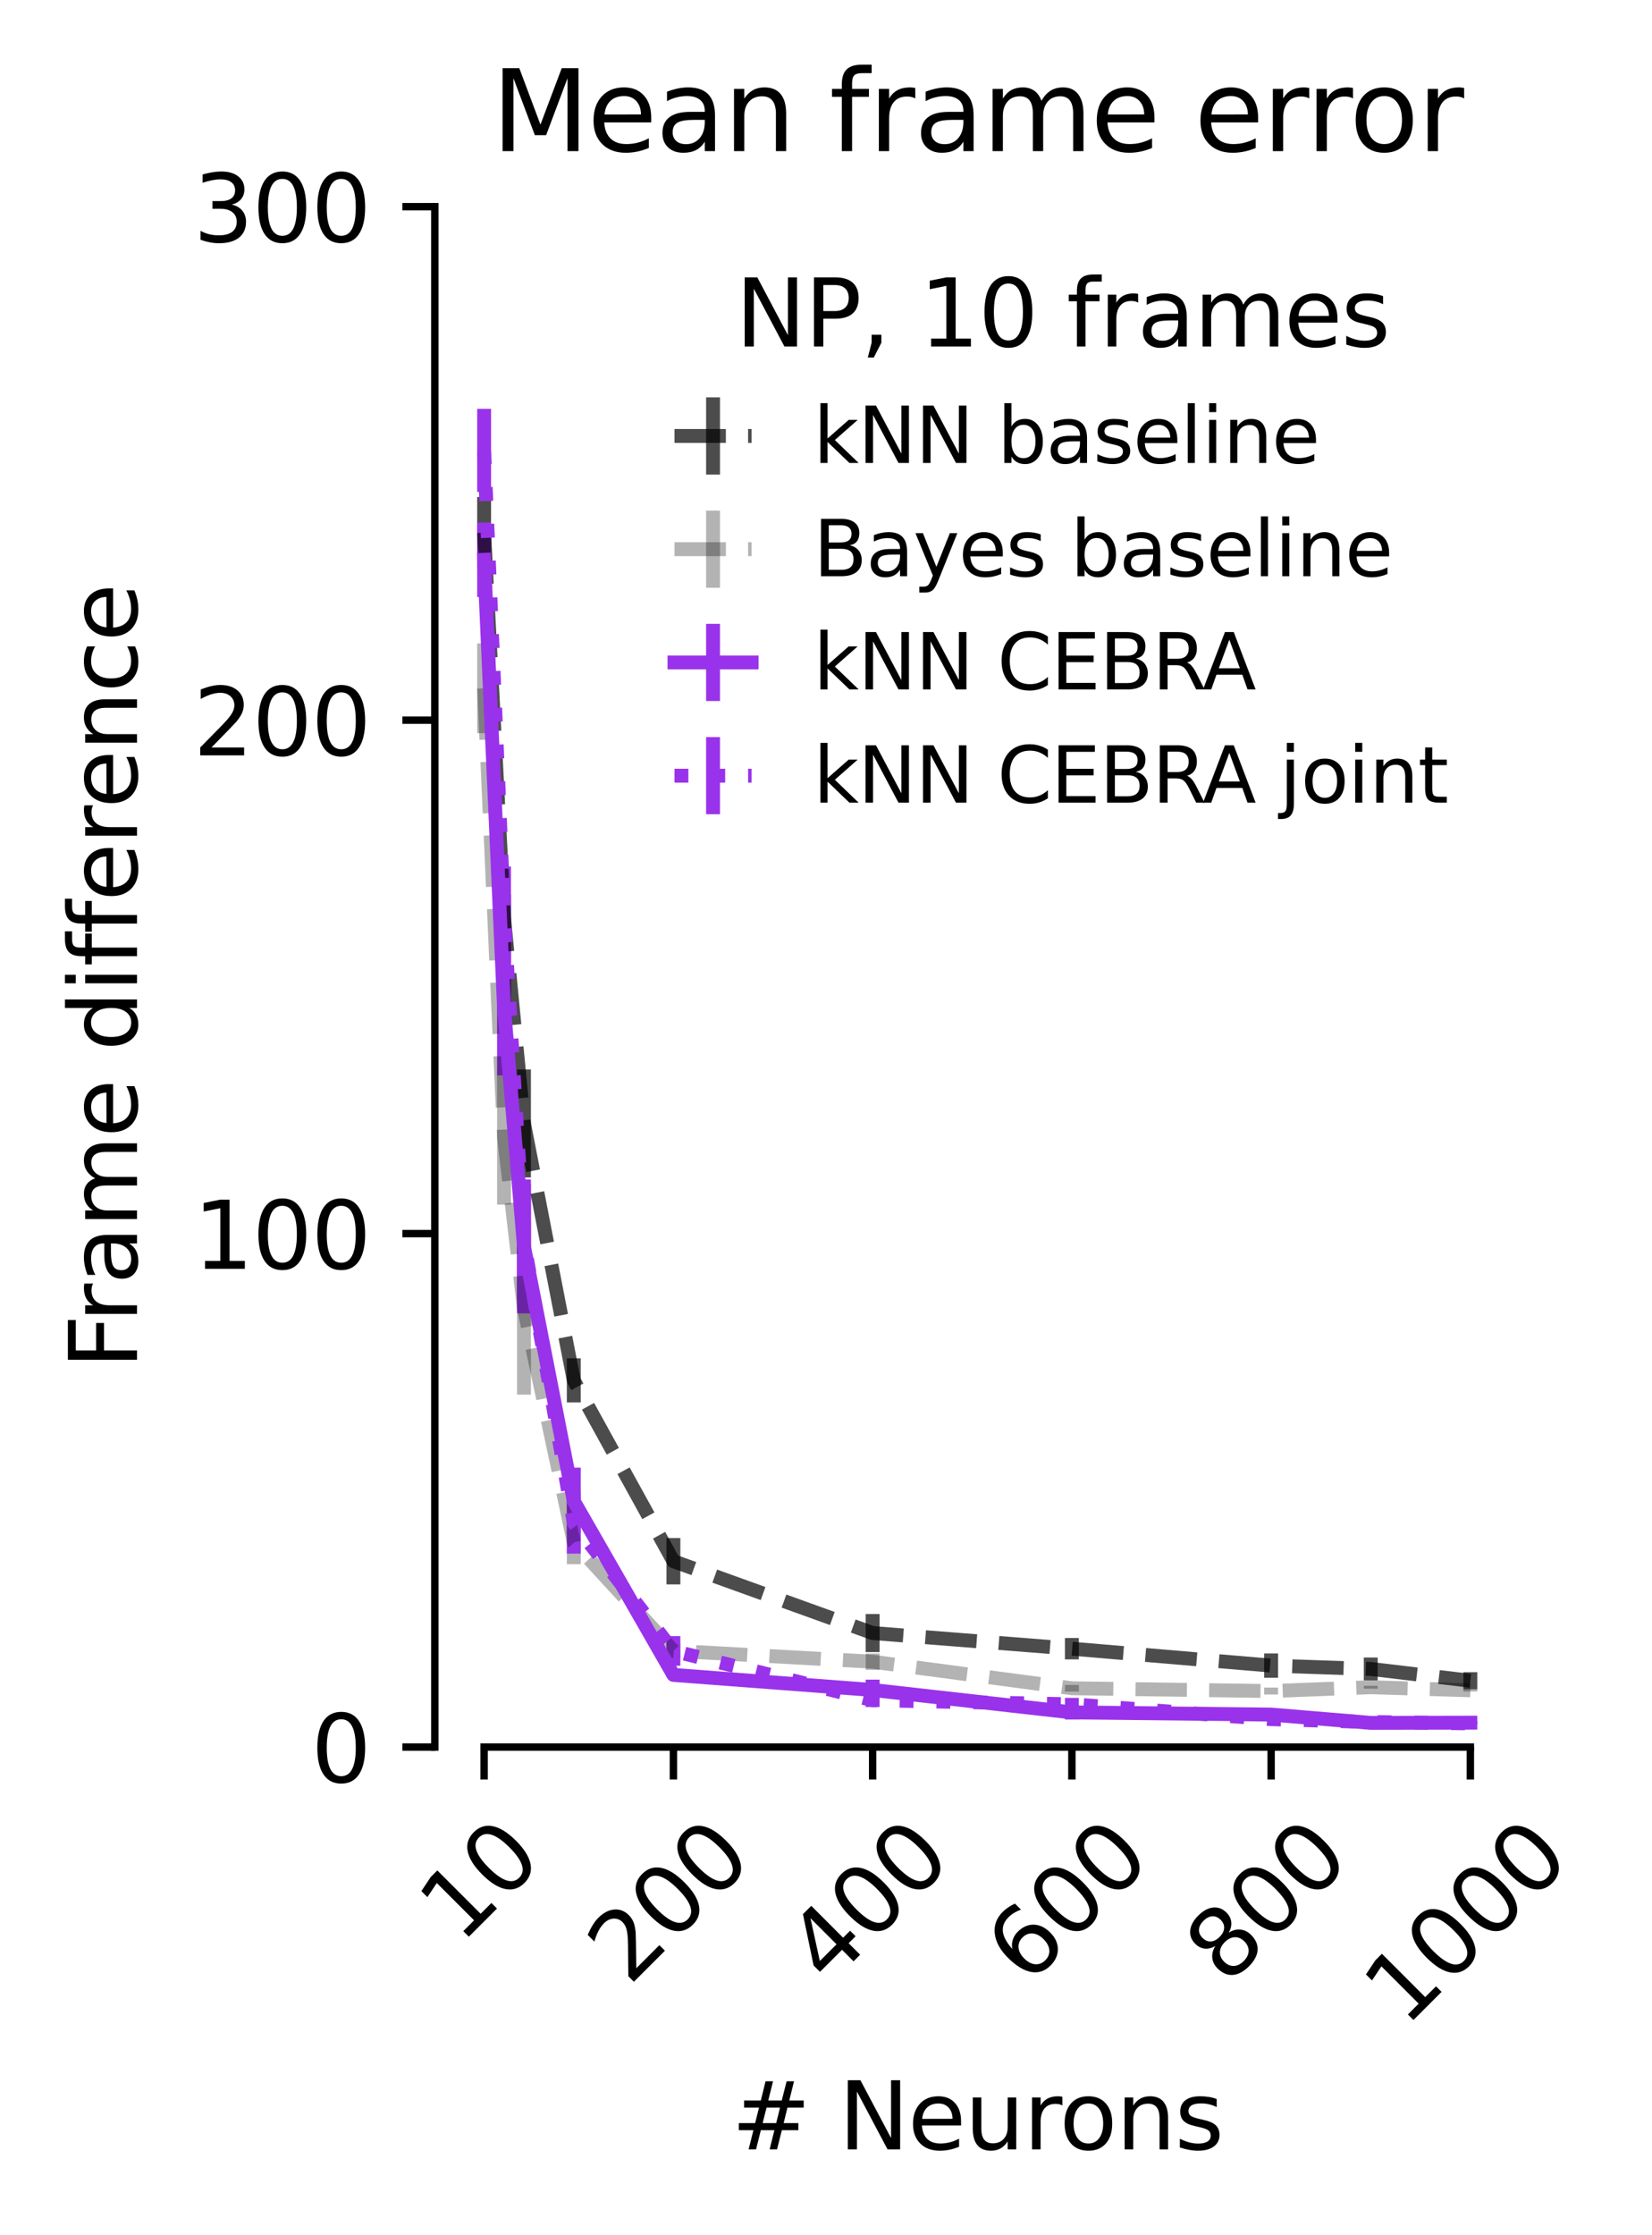 <?xml version="1.0" encoding="utf-8" standalone="no"?>
<!DOCTYPE svg PUBLIC "-//W3C//DTD SVG 1.1//EN"
  "http://www.w3.org/Graphics/SVG/1.1/DTD/svg11.dtd">
<svg xmlns:xlink="http://www.w3.org/1999/xlink" width="178.439pt" height="241.356pt" viewBox="0 0 178.439 241.356" xmlns="http://www.w3.org/2000/svg" version="1.1">
 <defs>
  <style type="text/css">*{stroke-linejoin: round; stroke-linecap: butt}</style>
 </defs>
 <g id="figure_1">
  <g id="patch_1">
   <path d="M 0 241.356 
L 178.439 241.356 
L 178.439 0 
L 0 0 
L 0 241.356 
z
" style="fill: none"/>
  </g>
  <g id="axes_1">
   <g id="patch_2">
    <path d="M 46.966 188.638 
L 164.146 188.638 
L 164.146 22.318 
L 46.966 22.318 
L 46.966 188.638 
z
" style="fill: none"/>
   </g>
   <g id="matplotlib.axis_1">
    <g id="xtick_1">
     <g id="line2d_1">
      <defs>
       <path id="mde532ada30" d="M 0 0 
L 0 3.5 
" style="stroke: #000000; stroke-width: 0.8"/>
      </defs>
      <g>
       <use xlink:href="#mde532ada30" x="52.292" y="188.638" style="stroke: #000000; stroke-width: 0.8"/>
      </g>
     </g>
     <g id="text_1">
      <!-- 10 -->
      <g transform="translate(49.744 210.009) rotate(-45) scale(0.1 -0.1)">
       <defs>
        <path id="DejaVuSans-31" d="M 794 531 
L 1825 531 
L 1825 4091 
L 703 3866 
L 703 4441 
L 1819 4666 
L 2450 4666 
L 2450 531 
L 3481 531 
L 3481 0 
L 794 0 
L 794 531 
z
" transform="scale(0.016)"/>
        <path id="DejaVuSans-30" d="M 2034 4250 
Q 1547 4250 1301 3770 
Q 1056 3291 1056 2328 
Q 1056 1369 1301 889 
Q 1547 409 2034 409 
Q 2525 409 2770 889 
Q 3016 1369 3016 2328 
Q 3016 3291 2770 3770 
Q 2525 4250 2034 4250 
z
M 2034 4750 
Q 2819 4750 3233 4129 
Q 3647 3509 3647 2328 
Q 3647 1150 3233 529 
Q 2819 -91 2034 -91 
Q 1250 -91 836 529 
Q 422 1150 422 2328 
Q 422 3509 836 4129 
Q 1250 4750 2034 4750 
z
" transform="scale(0.016)"/>
       </defs>
       <use xlink:href="#DejaVuSans-31"/>
       <use xlink:href="#DejaVuSans-30" x="63.623"/>
      </g>
     </g>
    </g>
    <g id="xtick_2">
     <g id="line2d_2">
      <g>
       <use xlink:href="#mde532ada30" x="72.737" y="188.638" style="stroke: #000000; stroke-width: 0.8"/>
      </g>
     </g>
     <g id="text_2">
      <!-- 200 -->
      <g transform="translate(67.939 214.508) rotate(-45) scale(0.1 -0.1)">
       <defs>
        <path id="DejaVuSans-32" d="M 1228 531 
L 3431 531 
L 3431 0 
L 469 0 
L 469 531 
Q 828 903 1448 1529 
Q 2069 2156 2228 2338 
Q 2531 2678 2651 2914 
Q 2772 3150 2772 3378 
Q 2772 3750 2511 3984 
Q 2250 4219 1831 4219 
Q 1534 4219 1204 4116 
Q 875 4013 500 3803 
L 500 4441 
Q 881 4594 1212 4672 
Q 1544 4750 1819 4750 
Q 2544 4750 2975 4387 
Q 3406 4025 3406 3419 
Q 3406 3131 3298 2873 
Q 3191 2616 2906 2266 
Q 2828 2175 2409 1742 
Q 1991 1309 1228 531 
z
" transform="scale(0.016)"/>
       </defs>
       <use xlink:href="#DejaVuSans-32"/>
       <use xlink:href="#DejaVuSans-30" x="63.623"/>
       <use xlink:href="#DejaVuSans-30" x="127.246"/>
      </g>
     </g>
    </g>
    <g id="xtick_3">
     <g id="line2d_3">
      <g>
       <use xlink:href="#mde532ada30" x="94.257" y="188.638" style="stroke: #000000; stroke-width: 0.8"/>
      </g>
     </g>
     <g id="text_3">
      <!-- 400 -->
      <g transform="translate(89.46 214.508) rotate(-45) scale(0.1 -0.1)">
       <defs>
        <path id="DejaVuSans-34" d="M 2419 4116 
L 825 1625 
L 2419 1625 
L 2419 4116 
z
M 2253 4666 
L 3047 4666 
L 3047 1625 
L 3713 1625 
L 3713 1100 
L 3047 1100 
L 3047 0 
L 2419 0 
L 2419 1100 
L 313 1100 
L 313 1709 
L 2253 4666 
z
" transform="scale(0.016)"/>
       </defs>
       <use xlink:href="#DejaVuSans-34"/>
       <use xlink:href="#DejaVuSans-30" x="63.623"/>
       <use xlink:href="#DejaVuSans-30" x="127.246"/>
      </g>
     </g>
    </g>
    <g id="xtick_4">
     <g id="line2d_4">
      <g>
       <use xlink:href="#mde532ada30" x="115.778" y="188.638" style="stroke: #000000; stroke-width: 0.8"/>
      </g>
     </g>
     <g id="text_4">
      <!-- 600 -->
      <g transform="translate(110.981 214.508) rotate(-45) scale(0.1 -0.1)">
       <defs>
        <path id="DejaVuSans-36" d="M 2113 2584 
Q 1688 2584 1439 2293 
Q 1191 2003 1191 1497 
Q 1191 994 1439 701 
Q 1688 409 2113 409 
Q 2538 409 2786 701 
Q 3034 994 3034 1497 
Q 3034 2003 2786 2293 
Q 2538 2584 2113 2584 
z
M 3366 4563 
L 3366 3988 
Q 3128 4100 2886 4159 
Q 2644 4219 2406 4219 
Q 1781 4219 1451 3797 
Q 1122 3375 1075 2522 
Q 1259 2794 1537 2939 
Q 1816 3084 2150 3084 
Q 2853 3084 3261 2657 
Q 3669 2231 3669 1497 
Q 3669 778 3244 343 
Q 2819 -91 2113 -91 
Q 1303 -91 875 529 
Q 447 1150 447 2328 
Q 447 3434 972 4092 
Q 1497 4750 2381 4750 
Q 2619 4750 2861 4703 
Q 3103 4656 3366 4563 
z
" transform="scale(0.016)"/>
       </defs>
       <use xlink:href="#DejaVuSans-36"/>
       <use xlink:href="#DejaVuSans-30" x="63.623"/>
       <use xlink:href="#DejaVuSans-30" x="127.246"/>
      </g>
     </g>
    </g>
    <g id="xtick_5">
     <g id="line2d_5">
      <g>
       <use xlink:href="#mde532ada30" x="137.299" y="188.638" style="stroke: #000000; stroke-width: 0.8"/>
      </g>
     </g>
     <g id="text_5">
      <!-- 800 -->
      <g transform="translate(132.501 214.508) rotate(-45) scale(0.1 -0.1)">
       <defs>
        <path id="DejaVuSans-38" d="M 2034 2216 
Q 1584 2216 1326 1975 
Q 1069 1734 1069 1313 
Q 1069 891 1326 650 
Q 1584 409 2034 409 
Q 2484 409 2743 651 
Q 3003 894 3003 1313 
Q 3003 1734 2745 1975 
Q 2488 2216 2034 2216 
z
M 1403 2484 
Q 997 2584 770 2862 
Q 544 3141 544 3541 
Q 544 4100 942 4425 
Q 1341 4750 2034 4750 
Q 2731 4750 3128 4425 
Q 3525 4100 3525 3541 
Q 3525 3141 3298 2862 
Q 3072 2584 2669 2484 
Q 3125 2378 3379 2068 
Q 3634 1759 3634 1313 
Q 3634 634 3220 271 
Q 2806 -91 2034 -91 
Q 1263 -91 848 271 
Q 434 634 434 1313 
Q 434 1759 690 2068 
Q 947 2378 1403 2484 
z
M 1172 3481 
Q 1172 3119 1398 2916 
Q 1625 2713 2034 2713 
Q 2441 2713 2670 2916 
Q 2900 3119 2900 3481 
Q 2900 3844 2670 4047 
Q 2441 4250 2034 4250 
Q 1625 4250 1398 4047 
Q 1172 3844 1172 3481 
z
" transform="scale(0.016)"/>
       </defs>
       <use xlink:href="#DejaVuSans-38"/>
       <use xlink:href="#DejaVuSans-30" x="63.623"/>
       <use xlink:href="#DejaVuSans-30" x="127.246"/>
      </g>
     </g>
    </g>
    <g id="xtick_6">
     <g id="line2d_6">
      <g>
       <use xlink:href="#mde532ada30" x="158.819" y="188.638" style="stroke: #000000; stroke-width: 0.8"/>
      </g>
     </g>
     <g id="text_6">
      <!-- 1000 -->
      <g transform="translate(151.773 219.007) rotate(-45) scale(0.1 -0.1)">
       <use xlink:href="#DejaVuSans-31"/>
       <use xlink:href="#DejaVuSans-30" x="63.623"/>
       <use xlink:href="#DejaVuSans-30" x="127.246"/>
       <use xlink:href="#DejaVuSans-30" x="190.869"/>
      </g>
     </g>
    </g>
    <g id="text_7">
     <!-- # Neurons -->
     <g transform="translate(79.015 232.076) scale(0.1 -0.1)">
      <defs>
       <path id="DejaVuSans-23" d="M 3272 2816 
L 2363 2816 
L 2100 1772 
L 3016 1772 
L 3272 2816 
z
M 2803 4594 
L 2478 3297 
L 3391 3297 
L 3719 4594 
L 4219 4594 
L 3897 3297 
L 4872 3297 
L 4872 2816 
L 3775 2816 
L 3519 1772 
L 4513 1772 
L 4513 1294 
L 3397 1294 
L 3072 0 
L 2572 0 
L 2894 1294 
L 1978 1294 
L 1656 0 
L 1153 0 
L 1478 1294 
L 494 1294 
L 494 1772 
L 1594 1772 
L 1856 2816 
L 850 2816 
L 850 3297 
L 1978 3297 
L 2297 4594 
L 2803 4594 
z
" transform="scale(0.016)"/>
       <path id="DejaVuSans-20" transform="scale(0.016)"/>
       <path id="DejaVuSans-4e" d="M 628 4666 
L 1478 4666 
L 3547 763 
L 3547 4666 
L 4159 4666 
L 4159 0 
L 3309 0 
L 1241 3903 
L 1241 0 
L 628 0 
L 628 4666 
z
" transform="scale(0.016)"/>
       <path id="DejaVuSans-65" d="M 3597 1894 
L 3597 1613 
L 953 1613 
Q 991 1019 1311 708 
Q 1631 397 2203 397 
Q 2534 397 2845 478 
Q 3156 559 3463 722 
L 3463 178 
Q 3153 47 2828 -22 
Q 2503 -91 2169 -91 
Q 1331 -91 842 396 
Q 353 884 353 1716 
Q 353 2575 817 3079 
Q 1281 3584 2069 3584 
Q 2775 3584 3186 3129 
Q 3597 2675 3597 1894 
z
M 3022 2063 
Q 3016 2534 2758 2815 
Q 2500 3097 2075 3097 
Q 1594 3097 1305 2825 
Q 1016 2553 972 2059 
L 3022 2063 
z
" transform="scale(0.016)"/>
       <path id="DejaVuSans-75" d="M 544 1381 
L 544 3500 
L 1119 3500 
L 1119 1403 
Q 1119 906 1312 657 
Q 1506 409 1894 409 
Q 2359 409 2629 706 
Q 2900 1003 2900 1516 
L 2900 3500 
L 3475 3500 
L 3475 0 
L 2900 0 
L 2900 538 
Q 2691 219 2414 64 
Q 2138 -91 1772 -91 
Q 1169 -91 856 284 
Q 544 659 544 1381 
z
M 1991 3584 
L 1991 3584 
z
" transform="scale(0.016)"/>
       <path id="DejaVuSans-72" d="M 2631 2963 
Q 2534 3019 2420 3045 
Q 2306 3072 2169 3072 
Q 1681 3072 1420 2755 
Q 1159 2438 1159 1844 
L 1159 0 
L 581 0 
L 581 3500 
L 1159 3500 
L 1159 2956 
Q 1341 3275 1631 3429 
Q 1922 3584 2338 3584 
Q 2397 3584 2469 3576 
Q 2541 3569 2628 3553 
L 2631 2963 
z
" transform="scale(0.016)"/>
       <path id="DejaVuSans-6f" d="M 1959 3097 
Q 1497 3097 1228 2736 
Q 959 2375 959 1747 
Q 959 1119 1226 758 
Q 1494 397 1959 397 
Q 2419 397 2687 759 
Q 2956 1122 2956 1747 
Q 2956 2369 2687 2733 
Q 2419 3097 1959 3097 
z
M 1959 3584 
Q 2709 3584 3137 3096 
Q 3566 2609 3566 1747 
Q 3566 888 3137 398 
Q 2709 -91 1959 -91 
Q 1206 -91 779 398 
Q 353 888 353 1747 
Q 353 2609 779 3096 
Q 1206 3584 1959 3584 
z
" transform="scale(0.016)"/>
       <path id="DejaVuSans-6e" d="M 3513 2113 
L 3513 0 
L 2938 0 
L 2938 2094 
Q 2938 2591 2744 2837 
Q 2550 3084 2163 3084 
Q 1697 3084 1428 2787 
Q 1159 2491 1159 1978 
L 1159 0 
L 581 0 
L 581 3500 
L 1159 3500 
L 1159 2956 
Q 1366 3272 1645 3428 
Q 1925 3584 2291 3584 
Q 2894 3584 3203 3211 
Q 3513 2838 3513 2113 
z
" transform="scale(0.016)"/>
       <path id="DejaVuSans-73" d="M 2834 3397 
L 2834 2853 
Q 2591 2978 2328 3040 
Q 2066 3103 1784 3103 
Q 1356 3103 1142 2972 
Q 928 2841 928 2578 
Q 928 2378 1081 2264 
Q 1234 2150 1697 2047 
L 1894 2003 
Q 2506 1872 2764 1633 
Q 3022 1394 3022 966 
Q 3022 478 2636 193 
Q 2250 -91 1575 -91 
Q 1294 -91 989 -36 
Q 684 19 347 128 
L 347 722 
Q 666 556 975 473 
Q 1284 391 1588 391 
Q 1994 391 2212 530 
Q 2431 669 2431 922 
Q 2431 1156 2273 1281 
Q 2116 1406 1581 1522 
L 1381 1569 
Q 847 1681 609 1914 
Q 372 2147 372 2553 
Q 372 3047 722 3315 
Q 1072 3584 1716 3584 
Q 2034 3584 2315 3537 
Q 2597 3491 2834 3397 
z
" transform="scale(0.016)"/>
      </defs>
      <use xlink:href="#DejaVuSans-23"/>
      <use xlink:href="#DejaVuSans-20" x="83.789"/>
      <use xlink:href="#DejaVuSans-4e" x="115.576"/>
      <use xlink:href="#DejaVuSans-65" x="190.381"/>
      <use xlink:href="#DejaVuSans-75" x="251.904"/>
      <use xlink:href="#DejaVuSans-72" x="315.283"/>
      <use xlink:href="#DejaVuSans-6f" x="354.146"/>
      <use xlink:href="#DejaVuSans-6e" x="415.328"/>
      <use xlink:href="#DejaVuSans-73" x="478.707"/>
     </g>
    </g>
   </g>
   <g id="matplotlib.axis_2">
    <g id="ytick_1">
     <g id="line2d_7">
      <defs>
       <path id="mfb4a325da2" d="M 0 0 
L -3.5 0 
" style="stroke: #000000; stroke-width: 0.8"/>
      </defs>
      <g>
       <use xlink:href="#mfb4a325da2" x="46.966" y="188.638" style="stroke: #000000; stroke-width: 0.8"/>
      </g>
     </g>
     <g id="text_8">
      <!-- 0 -->
      <g transform="translate(33.603 192.437) scale(0.1 -0.1)">
       <use xlink:href="#DejaVuSans-30"/>
      </g>
     </g>
    </g>
    <g id="ytick_2">
     <g id="line2d_8">
      <g>
       <use xlink:href="#mfb4a325da2" x="46.966" y="133.198" style="stroke: #000000; stroke-width: 0.8"/>
      </g>
     </g>
     <g id="text_9">
      <!-- 100 -->
      <g transform="translate(20.878 136.997) scale(0.1 -0.1)">
       <use xlink:href="#DejaVuSans-31"/>
       <use xlink:href="#DejaVuSans-30" x="63.623"/>
       <use xlink:href="#DejaVuSans-30" x="127.246"/>
      </g>
     </g>
    </g>
    <g id="ytick_3">
     <g id="line2d_9">
      <g>
       <use xlink:href="#mfb4a325da2" x="46.966" y="77.758" style="stroke: #000000; stroke-width: 0.8"/>
      </g>
     </g>
     <g id="text_10">
      <!-- 200 -->
      <g transform="translate(20.878 81.557) scale(0.1 -0.1)">
       <use xlink:href="#DejaVuSans-32"/>
       <use xlink:href="#DejaVuSans-30" x="63.623"/>
       <use xlink:href="#DejaVuSans-30" x="127.246"/>
      </g>
     </g>
    </g>
    <g id="ytick_4">
     <g id="line2d_10">
      <g>
       <use xlink:href="#mfb4a325da2" x="46.966" y="22.318" style="stroke: #000000; stroke-width: 0.8"/>
      </g>
     </g>
     <g id="text_11">
      <!-- 300 -->
      <g transform="translate(20.878 26.117) scale(0.1 -0.1)">
       <defs>
        <path id="DejaVuSans-33" d="M 2597 2516 
Q 3050 2419 3304 2112 
Q 3559 1806 3559 1356 
Q 3559 666 3084 287 
Q 2609 -91 1734 -91 
Q 1441 -91 1130 -33 
Q 819 25 488 141 
L 488 750 
Q 750 597 1062 519 
Q 1375 441 1716 441 
Q 2309 441 2620 675 
Q 2931 909 2931 1356 
Q 2931 1769 2642 2001 
Q 2353 2234 1838 2234 
L 1294 2234 
L 1294 2753 
L 1863 2753 
Q 2328 2753 2575 2939 
Q 2822 3125 2822 3475 
Q 2822 3834 2567 4026 
Q 2313 4219 1838 4219 
Q 1578 4219 1281 4162 
Q 984 4106 628 3988 
L 628 4550 
Q 988 4650 1302 4700 
Q 1616 4750 1894 4750 
Q 2613 4750 3031 4423 
Q 3450 4097 3450 3541 
Q 3450 3153 3228 2886 
Q 3006 2619 2597 2516 
z
" transform="scale(0.016)"/>
       </defs>
       <use xlink:href="#DejaVuSans-33"/>
       <use xlink:href="#DejaVuSans-30" x="63.623"/>
       <use xlink:href="#DejaVuSans-30" x="127.246"/>
      </g>
     </g>
    </g>
    <g id="text_12">
     <!-- Frame difference -->
     <g transform="translate(14.798 147.821) rotate(-90) scale(0.1 -0.1)">
      <defs>
       <path id="DejaVuSans-46" d="M 628 4666 
L 3309 4666 
L 3309 4134 
L 1259 4134 
L 1259 2759 
L 3109 2759 
L 3109 2228 
L 1259 2228 
L 1259 0 
L 628 0 
L 628 4666 
z
" transform="scale(0.016)"/>
       <path id="DejaVuSans-61" d="M 2194 1759 
Q 1497 1759 1228 1600 
Q 959 1441 959 1056 
Q 959 750 1161 570 
Q 1363 391 1709 391 
Q 2188 391 2477 730 
Q 2766 1069 2766 1631 
L 2766 1759 
L 2194 1759 
z
M 3341 1997 
L 3341 0 
L 2766 0 
L 2766 531 
Q 2569 213 2275 61 
Q 1981 -91 1556 -91 
Q 1019 -91 701 211 
Q 384 513 384 1019 
Q 384 1609 779 1909 
Q 1175 2209 1959 2209 
L 2766 2209 
L 2766 2266 
Q 2766 2663 2505 2880 
Q 2244 3097 1772 3097 
Q 1472 3097 1187 3025 
Q 903 2953 641 2809 
L 641 3341 
Q 956 3463 1253 3523 
Q 1550 3584 1831 3584 
Q 2591 3584 2966 3190 
Q 3341 2797 3341 1997 
z
" transform="scale(0.016)"/>
       <path id="DejaVuSans-6d" d="M 3328 2828 
Q 3544 3216 3844 3400 
Q 4144 3584 4550 3584 
Q 5097 3584 5394 3201 
Q 5691 2819 5691 2113 
L 5691 0 
L 5113 0 
L 5113 2094 
Q 5113 2597 4934 2840 
Q 4756 3084 4391 3084 
Q 3944 3084 3684 2787 
Q 3425 2491 3425 1978 
L 3425 0 
L 2847 0 
L 2847 2094 
Q 2847 2600 2669 2842 
Q 2491 3084 2119 3084 
Q 1678 3084 1418 2786 
Q 1159 2488 1159 1978 
L 1159 0 
L 581 0 
L 581 3500 
L 1159 3500 
L 1159 2956 
Q 1356 3278 1631 3431 
Q 1906 3584 2284 3584 
Q 2666 3584 2933 3390 
Q 3200 3197 3328 2828 
z
" transform="scale(0.016)"/>
       <path id="DejaVuSans-64" d="M 2906 2969 
L 2906 4863 
L 3481 4863 
L 3481 0 
L 2906 0 
L 2906 525 
Q 2725 213 2448 61 
Q 2172 -91 1784 -91 
Q 1150 -91 751 415 
Q 353 922 353 1747 
Q 353 2572 751 3078 
Q 1150 3584 1784 3584 
Q 2172 3584 2448 3432 
Q 2725 3281 2906 2969 
z
M 947 1747 
Q 947 1113 1208 752 
Q 1469 391 1925 391 
Q 2381 391 2643 752 
Q 2906 1113 2906 1747 
Q 2906 2381 2643 2742 
Q 2381 3103 1925 3103 
Q 1469 3103 1208 2742 
Q 947 2381 947 1747 
z
" transform="scale(0.016)"/>
       <path id="DejaVuSans-69" d="M 603 3500 
L 1178 3500 
L 1178 0 
L 603 0 
L 603 3500 
z
M 603 4863 
L 1178 4863 
L 1178 4134 
L 603 4134 
L 603 4863 
z
" transform="scale(0.016)"/>
       <path id="DejaVuSans-66" d="M 2375 4863 
L 2375 4384 
L 1825 4384 
Q 1516 4384 1395 4259 
Q 1275 4134 1275 3809 
L 1275 3500 
L 2222 3500 
L 2222 3053 
L 1275 3053 
L 1275 0 
L 697 0 
L 697 3053 
L 147 3053 
L 147 3500 
L 697 3500 
L 697 3744 
Q 697 4328 969 4595 
Q 1241 4863 1831 4863 
L 2375 4863 
z
" transform="scale(0.016)"/>
       <path id="DejaVuSans-63" d="M 3122 3366 
L 3122 2828 
Q 2878 2963 2633 3030 
Q 2388 3097 2138 3097 
Q 1578 3097 1268 2742 
Q 959 2388 959 1747 
Q 959 1106 1268 751 
Q 1578 397 2138 397 
Q 2388 397 2633 464 
Q 2878 531 3122 666 
L 3122 134 
Q 2881 22 2623 -34 
Q 2366 -91 2075 -91 
Q 1284 -91 818 406 
Q 353 903 353 1747 
Q 353 2603 823 3093 
Q 1294 3584 2113 3584 
Q 2378 3584 2631 3529 
Q 2884 3475 3122 3366 
z
" transform="scale(0.016)"/>
      </defs>
      <use xlink:href="#DejaVuSans-46"/>
      <use xlink:href="#DejaVuSans-72" x="50.27"/>
      <use xlink:href="#DejaVuSans-61" x="91.383"/>
      <use xlink:href="#DejaVuSans-6d" x="152.662"/>
      <use xlink:href="#DejaVuSans-65" x="250.074"/>
      <use xlink:href="#DejaVuSans-20" x="311.598"/>
      <use xlink:href="#DejaVuSans-64" x="343.385"/>
      <use xlink:href="#DejaVuSans-69" x="406.861"/>
      <use xlink:href="#DejaVuSans-66" x="434.645"/>
      <use xlink:href="#DejaVuSans-66" x="469.85"/>
      <use xlink:href="#DejaVuSans-65" x="505.055"/>
      <use xlink:href="#DejaVuSans-72" x="566.578"/>
      <use xlink:href="#DejaVuSans-65" x="605.441"/>
      <use xlink:href="#DejaVuSans-6e" x="666.965"/>
      <use xlink:href="#DejaVuSans-63" x="730.344"/>
      <use xlink:href="#DejaVuSans-65" x="785.324"/>
     </g>
    </g>
   </g>
   <g id="LineCollection_1">
    <path d="M 52.292 61.363 
L 52.292 53.662 
" clip-path="url(#p228c854b87)" style="fill: none; stroke: #000000; stroke-opacity: 0.7; stroke-width: 1.5"/>
    <path d="M 54.444 101.648 
L 54.444 96.58 
" clip-path="url(#p228c854b87)" style="fill: none; stroke: #000000; stroke-opacity: 0.7; stroke-width: 1.5"/>
    <path d="M 56.596 127.135 
L 56.596 115.477 
" clip-path="url(#p228c854b87)" style="fill: none; stroke: #000000; stroke-opacity: 0.7; stroke-width: 1.5"/>
    <path d="M 61.976 151.428 
L 61.976 146.662 
" clip-path="url(#p228c854b87)" style="fill: none; stroke: #000000; stroke-opacity: 0.7; stroke-width: 1.5"/>
    <path d="M 72.737 171.073 
L 72.737 166.067 
" clip-path="url(#p228c854b87)" style="fill: none; stroke: #000000; stroke-opacity: 0.7; stroke-width: 1.5"/>
    <path d="M 94.257 178.38 
L 94.257 174.272 
" clip-path="url(#p228c854b87)" style="fill: none; stroke: #000000; stroke-opacity: 0.7; stroke-width: 1.5"/>
    <path d="M 115.778 179.174 
L 115.778 176.858 
" clip-path="url(#p228c854b87)" style="fill: none; stroke: #000000; stroke-opacity: 0.7; stroke-width: 1.5"/>
    <path d="M 137.299 181.153 
L 137.299 178.53 
" clip-path="url(#p228c854b87)" style="fill: none; stroke: #000000; stroke-opacity: 0.7; stroke-width: 1.5"/>
    <path d="M 148.059 181.437 
L 148.059 178.968 
" clip-path="url(#p228c854b87)" style="fill: none; stroke: #000000; stroke-opacity: 0.7; stroke-width: 1.5"/>
    <path d="M 158.819 182.4 
L 158.819 180.55 
" clip-path="url(#p228c854b87)" style="fill: none; stroke: #000000; stroke-opacity: 0.7; stroke-width: 1.5"/>
   </g>
   <g id="LineCollection_2">
    <path d="M 52.292 79.161 
L 52.292 69.47 
" clip-path="url(#p228c854b87)" style="fill: none; stroke: #000000; stroke-opacity: 0.3; stroke-width: 1.5"/>
    <path d="M 54.444 130.072 
L 54.444 115.565 
" clip-path="url(#p228c854b87)" style="fill: none; stroke: #000000; stroke-opacity: 0.3; stroke-width: 1.5"/>
    <path d="M 56.596 150.584 
L 56.596 131.983 
" clip-path="url(#p228c854b87)" style="fill: none; stroke: #000000; stroke-opacity: 0.3; stroke-width: 1.5"/>
    <path d="M 61.976 168.892 
L 61.976 164.164 
" clip-path="url(#p228c854b87)" style="fill: none; stroke: #000000; stroke-opacity: 0.3; stroke-width: 1.5"/>
    <path d="M 72.737 179.086 
L 72.737 177.404 
" clip-path="url(#p228c854b87)" style="fill: none; stroke: #000000; stroke-opacity: 0.3; stroke-width: 1.5"/>
    <path d="M 94.257 180.302 
L 94.257 178.54 
" clip-path="url(#p228c854b87)" style="fill: none; stroke: #000000; stroke-opacity: 0.3; stroke-width: 1.5"/>
    <path d="M 115.778 182.647 
L 115.778 181.927 
" clip-path="url(#p228c854b87)" style="fill: none; stroke: #000000; stroke-opacity: 0.3; stroke-width: 1.5"/>
    <path d="M 137.299 182.966 
L 137.299 182.214 
" clip-path="url(#p228c854b87)" style="fill: none; stroke: #000000; stroke-opacity: 0.3; stroke-width: 1.5"/>
    <path d="M 148.059 182.332 
L 148.059 182.02 
" clip-path="url(#p228c854b87)" style="fill: none; stroke: #000000; stroke-opacity: 0.3; stroke-width: 1.5"/>
    <path d="M 158.819 182.639 
L 158.819 182.377 
" clip-path="url(#p228c854b87)" style="fill: none; stroke: #000000; stroke-opacity: 0.3; stroke-width: 1.5"/>
   </g>
   <g id="LineCollection_3">
    <path d="M 52.292 64.468 
L 52.292 56.417 
" clip-path="url(#p228c854b87)" style="fill: none; stroke: #9932eb; stroke-width: 1.5"/>
    <path d="M 54.444 116.11 
L 54.444 101.592 
" clip-path="url(#p228c854b87)" style="fill: none; stroke: #9932eb; stroke-width: 1.5"/>
    <path d="M 56.596 141.81 
L 56.596 127.351 
" clip-path="url(#p228c854b87)" style="fill: none; stroke: #9932eb; stroke-width: 1.5"/>
    <path d="M 61.976 165.698 
L 61.976 158.469 
" clip-path="url(#p228c854b87)" style="fill: none; stroke: #9932eb; stroke-width: 1.5"/>
    <path d="M 72.737 181.062 
L 72.737 180.63 
" clip-path="url(#p228c854b87)" style="fill: none; stroke: #9932eb; stroke-width: 1.5"/>
    <path d="M 94.257 183.589 
L 94.257 181.358 
" clip-path="url(#p228c854b87)" style="fill: none; stroke: #9932eb; stroke-width: 1.5"/>
    <path d="M 115.778 185.66 
L 115.778 184.132 
" clip-path="url(#p228c854b87)" style="fill: none; stroke: #9932eb; stroke-width: 1.5"/>
    <path d="M 137.299 185.689 
L 137.299 184.57 
" clip-path="url(#p228c854b87)" style="fill: none; stroke: #9932eb; stroke-width: 1.5"/>
    <path d="M 148.059 186.19 
L 148.059 185.863 
" clip-path="url(#p228c854b87)" style="fill: none; stroke: #9932eb; stroke-width: 1.5"/>
    <path d="M 158.819 186.12 
L 158.819 185.888 
" clip-path="url(#p228c854b87)" style="fill: none; stroke: #9932eb; stroke-width: 1.5"/>
   </g>
   <g id="LineCollection_4">
    <path d="M 52.292 53.119 
L 52.292 44.143 
" clip-path="url(#p228c854b87)" style="fill: none; stroke: #9932eb; stroke-width: 1.5"/>
    <path d="M 54.444 104.335 
L 54.444 93.57 
" clip-path="url(#p228c854b87)" style="fill: none; stroke: #9932eb; stroke-width: 1.5"/>
    <path d="M 56.596 140.302 
L 56.596 127.859 
" clip-path="url(#p228c854b87)" style="fill: none; stroke: #9932eb; stroke-width: 1.5"/>
    <path d="M 61.976 167.753 
L 61.976 161.138 
" clip-path="url(#p228c854b87)" style="fill: none; stroke: #9932eb; stroke-width: 1.5"/>
    <path d="M 72.737 179.857 
L 72.737 176.657 
" clip-path="url(#p228c854b87)" style="fill: none; stroke: #9932eb; stroke-width: 1.5"/>
    <path d="M 94.257 184.315 
L 94.257 182.835 
" clip-path="url(#p228c854b87)" style="fill: none; stroke: #9932eb; stroke-width: 1.5"/>
    <path d="M 115.778 184.712 
L 115.778 183.326 
" clip-path="url(#p228c854b87)" style="fill: none; stroke: #9932eb; stroke-width: 1.5"/>
    <path d="M 137.299 185.755 
L 137.299 185.492 
" clip-path="url(#p228c854b87)" style="fill: none; stroke: #9932eb; stroke-width: 1.5"/>
    <path d="M 148.059 185.982 
L 148.059 185.883 
" clip-path="url(#p228c854b87)" style="fill: none; stroke: #9932eb; stroke-width: 1.5"/>
    <path d="M 158.819 186.167 
L 158.819 185.99 
" clip-path="url(#p228c854b87)" style="fill: none; stroke: #9932eb; stroke-width: 1.5"/>
   </g>
   <g id="line2d_11">
    <path d="M 52.292 57.512 
L 54.444 99.114 
L 56.596 121.306 
L 61.976 149.045 
L 72.737 168.57 
L 94.257 176.326 
L 115.778 178.016 
L 137.299 179.841 
L 148.059 180.202 
L 158.819 181.475 
" clip-path="url(#p228c854b87)" style="fill: none; stroke-dasharray: 5.55,2.4; stroke-dashoffset: 0; stroke: #000000; stroke-opacity: 0.7; stroke-width: 1.5"/>
   </g>
   <g id="line2d_12">
    <path d="M 52.292 74.315 
L 54.444 122.819 
L 56.596 141.284 
L 61.976 166.528 
L 72.737 178.245 
L 94.257 179.421 
L 115.778 182.287 
L 137.299 182.59 
L 148.059 182.176 
L 158.819 182.508 
" clip-path="url(#p228c854b87)" style="fill: none; stroke-dasharray: 5.55,2.4; stroke-dashoffset: 0; stroke: #000000; stroke-opacity: 0.3; stroke-width: 1.5"/>
   </g>
   <g id="line2d_13">
    <path d="M 52.292 60.442 
L 54.444 108.851 
L 56.596 134.581 
L 61.976 162.083 
L 72.737 180.846 
L 94.257 182.474 
L 115.778 184.896 
L 137.299 185.13 
L 148.059 186.026 
L 158.819 186.004 
" clip-path="url(#p228c854b87)" style="fill: none; stroke: #9932eb; stroke-width: 1.5; stroke-linecap: square"/>
   </g>
   <g id="line2d_14">
    <path d="M 52.292 48.631 
L 54.444 98.952 
L 56.596 134.081 
L 61.976 164.445 
L 72.737 178.257 
L 94.257 183.575 
L 115.778 184.019 
L 137.299 185.624 
L 148.059 185.932 
L 158.819 186.078 
" clip-path="url(#p228c854b87)" style="fill: none; stroke-dasharray: 1.5,2.475; stroke-dashoffset: 0; stroke: #9932eb; stroke-width: 1.5"/>
   </g>
   <g id="patch_3">
    <path d="M 46.966 188.638 
L 46.966 22.318 
" style="fill: none; stroke: #000000; stroke-width: 0.8; stroke-linejoin: miter; stroke-linecap: square"/>
   </g>
   <g id="patch_4">
    <path d="M 52.292 188.638 
L 158.819 188.638 
" style="fill: none; stroke: #000000; stroke-width: 0.8; stroke-linejoin: miter; stroke-linecap: square"/>
   </g>
   <g id="text_13">
    <!-- Mean frame error -->
    <g transform="translate(53.079 16.318) scale(0.12 -0.12)">
     <defs>
      <path id="DejaVuSans-4d" d="M 628 4666 
L 1569 4666 
L 2759 1491 
L 3956 4666 
L 4897 4666 
L 4897 0 
L 4281 0 
L 4281 4097 
L 3078 897 
L 2444 897 
L 1241 4097 
L 1241 0 
L 628 0 
L 628 4666 
z
" transform="scale(0.016)"/>
     </defs>
     <use xlink:href="#DejaVuSans-4d"/>
     <use xlink:href="#DejaVuSans-65" x="86.279"/>
     <use xlink:href="#DejaVuSans-61" x="147.803"/>
     <use xlink:href="#DejaVuSans-6e" x="209.082"/>
     <use xlink:href="#DejaVuSans-20" x="272.461"/>
     <use xlink:href="#DejaVuSans-66" x="304.248"/>
     <use xlink:href="#DejaVuSans-72" x="339.453"/>
     <use xlink:href="#DejaVuSans-61" x="380.566"/>
     <use xlink:href="#DejaVuSans-6d" x="441.846"/>
     <use xlink:href="#DejaVuSans-65" x="539.258"/>
     <use xlink:href="#DejaVuSans-20" x="600.781"/>
     <use xlink:href="#DejaVuSans-65" x="632.568"/>
     <use xlink:href="#DejaVuSans-72" x="694.092"/>
     <use xlink:href="#DejaVuSans-72" x="733.455"/>
     <use xlink:href="#DejaVuSans-6f" x="772.318"/>
     <use xlink:href="#DejaVuSans-72" x="833.5"/>
    </g>
   </g>
   <g id="legend_1">
    <g id="text_14">
     <!-- NP, 10 frames -->
     <g transform="translate(79.435 37.414) scale(0.1 -0.1)">
      <defs>
       <path id="DejaVuSans-50" d="M 1259 4147 
L 1259 2394 
L 2053 2394 
Q 2494 2394 2734 2622 
Q 2975 2850 2975 3272 
Q 2975 3691 2734 3919 
Q 2494 4147 2053 4147 
L 1259 4147 
z
M 628 4666 
L 2053 4666 
Q 2838 4666 3239 4311 
Q 3641 3956 3641 3272 
Q 3641 2581 3239 2228 
Q 2838 1875 2053 1875 
L 1259 1875 
L 1259 0 
L 628 0 
L 628 4666 
z
" transform="scale(0.016)"/>
       <path id="DejaVuSans-2c" d="M 750 794 
L 1409 794 
L 1409 256 
L 897 -744 
L 494 -744 
L 750 256 
L 750 794 
z
" transform="scale(0.016)"/>
      </defs>
      <use xlink:href="#DejaVuSans-4e"/>
      <use xlink:href="#DejaVuSans-50" x="74.805"/>
      <use xlink:href="#DejaVuSans-2c" x="135.107"/>
      <use xlink:href="#DejaVuSans-20" x="166.895"/>
      <use xlink:href="#DejaVuSans-31" x="198.682"/>
      <use xlink:href="#DejaVuSans-30" x="262.305"/>
      <use xlink:href="#DejaVuSans-20" x="325.928"/>
      <use xlink:href="#DejaVuSans-66" x="357.715"/>
      <use xlink:href="#DejaVuSans-72" x="392.92"/>
      <use xlink:href="#DejaVuSans-61" x="434.033"/>
      <use xlink:href="#DejaVuSans-6d" x="495.312"/>
      <use xlink:href="#DejaVuSans-65" x="592.725"/>
      <use xlink:href="#DejaVuSans-73" x="654.248"/>
     </g>
    </g>
    <g id="LineCollection_5">
     <path d="M 77.019 51.237 
L 77.019 42.907 
" style="fill: none; stroke: #000000; stroke-opacity: 0.7; stroke-width: 1.5"/>
    </g>
    <g id="line2d_15">
     <path d="M 72.854 47.072 
L 81.184 47.072 
" style="fill: none; stroke-dasharray: 5.55,2.4; stroke-dashoffset: 0; stroke: #000000; stroke-opacity: 0.7; stroke-width: 1.5"/>
    </g>
    <g id="line2d_16"/>
    <g id="text_15">
     <!-- kNN baseline -->
     <g transform="translate(87.848 49.988) scale(0.083 -0.083)">
      <defs>
       <path id="DejaVuSans-6b" d="M 581 4863 
L 1159 4863 
L 1159 1991 
L 2875 3500 
L 3609 3500 
L 1753 1863 
L 3688 0 
L 2938 0 
L 1159 1709 
L 1159 0 
L 581 0 
L 581 4863 
z
" transform="scale(0.016)"/>
       <path id="DejaVuSans-62" d="M 3116 1747 
Q 3116 2381 2855 2742 
Q 2594 3103 2138 3103 
Q 1681 3103 1420 2742 
Q 1159 2381 1159 1747 
Q 1159 1113 1420 752 
Q 1681 391 2138 391 
Q 2594 391 2855 752 
Q 3116 1113 3116 1747 
z
M 1159 2969 
Q 1341 3281 1617 3432 
Q 1894 3584 2278 3584 
Q 2916 3584 3314 3078 
Q 3713 2572 3713 1747 
Q 3713 922 3314 415 
Q 2916 -91 2278 -91 
Q 1894 -91 1617 61 
Q 1341 213 1159 525 
L 1159 0 
L 581 0 
L 581 4863 
L 1159 4863 
L 1159 2969 
z
" transform="scale(0.016)"/>
       <path id="DejaVuSans-6c" d="M 603 4863 
L 1178 4863 
L 1178 0 
L 603 0 
L 603 4863 
z
" transform="scale(0.016)"/>
      </defs>
      <use xlink:href="#DejaVuSans-6b"/>
      <use xlink:href="#DejaVuSans-4e" x="57.91"/>
      <use xlink:href="#DejaVuSans-4e" x="132.715"/>
      <use xlink:href="#DejaVuSans-20" x="207.52"/>
      <use xlink:href="#DejaVuSans-62" x="239.307"/>
      <use xlink:href="#DejaVuSans-61" x="302.783"/>
      <use xlink:href="#DejaVuSans-73" x="364.062"/>
      <use xlink:href="#DejaVuSans-65" x="416.162"/>
      <use xlink:href="#DejaVuSans-6c" x="477.686"/>
      <use xlink:href="#DejaVuSans-69" x="505.469"/>
      <use xlink:href="#DejaVuSans-6e" x="533.252"/>
      <use xlink:href="#DejaVuSans-65" x="596.631"/>
     </g>
    </g>
    <g id="LineCollection_6">
     <path d="M 77.019 63.464 
L 77.019 55.134 
" style="fill: none; stroke: #000000; stroke-opacity: 0.3; stroke-width: 1.5"/>
    </g>
    <g id="line2d_17">
     <path d="M 72.854 59.299 
L 81.184 59.299 
" style="fill: none; stroke-dasharray: 5.55,2.4; stroke-dashoffset: 0; stroke: #000000; stroke-opacity: 0.3; stroke-width: 1.5"/>
    </g>
    <g id="line2d_18"/>
    <g id="text_16">
     <!-- Bayes baseline -->
     <g transform="translate(87.848 62.215) scale(0.083 -0.083)">
      <defs>
       <path id="DejaVuSans-42" d="M 1259 2228 
L 1259 519 
L 2272 519 
Q 2781 519 3026 730 
Q 3272 941 3272 1375 
Q 3272 1813 3026 2020 
Q 2781 2228 2272 2228 
L 1259 2228 
z
M 1259 4147 
L 1259 2741 
L 2194 2741 
Q 2656 2741 2882 2914 
Q 3109 3088 3109 3444 
Q 3109 3797 2882 3972 
Q 2656 4147 2194 4147 
L 1259 4147 
z
M 628 4666 
L 2241 4666 
Q 2963 4666 3353 4366 
Q 3744 4066 3744 3513 
Q 3744 3084 3544 2831 
Q 3344 2578 2956 2516 
Q 3422 2416 3680 2098 
Q 3938 1781 3938 1306 
Q 3938 681 3513 340 
Q 3088 0 2303 0 
L 628 0 
L 628 4666 
z
" transform="scale(0.016)"/>
       <path id="DejaVuSans-79" d="M 2059 -325 
Q 1816 -950 1584 -1140 
Q 1353 -1331 966 -1331 
L 506 -1331 
L 506 -850 
L 844 -850 
Q 1081 -850 1212 -737 
Q 1344 -625 1503 -206 
L 1606 56 
L 191 3500 
L 800 3500 
L 1894 763 
L 2988 3500 
L 3597 3500 
L 2059 -325 
z
" transform="scale(0.016)"/>
      </defs>
      <use xlink:href="#DejaVuSans-42"/>
      <use xlink:href="#DejaVuSans-61" x="68.604"/>
      <use xlink:href="#DejaVuSans-79" x="129.883"/>
      <use xlink:href="#DejaVuSans-65" x="189.062"/>
      <use xlink:href="#DejaVuSans-73" x="250.586"/>
      <use xlink:href="#DejaVuSans-20" x="302.686"/>
      <use xlink:href="#DejaVuSans-62" x="334.473"/>
      <use xlink:href="#DejaVuSans-61" x="397.949"/>
      <use xlink:href="#DejaVuSans-73" x="459.229"/>
      <use xlink:href="#DejaVuSans-65" x="511.328"/>
      <use xlink:href="#DejaVuSans-6c" x="572.852"/>
      <use xlink:href="#DejaVuSans-69" x="600.635"/>
      <use xlink:href="#DejaVuSans-6e" x="628.418"/>
      <use xlink:href="#DejaVuSans-65" x="691.797"/>
     </g>
    </g>
    <g id="LineCollection_7">
     <path d="M 77.019 75.691 
L 77.019 67.361 
" style="fill: none; stroke: #9932eb; stroke-width: 1.5"/>
    </g>
    <g id="line2d_19">
     <path d="M 72.854 71.526 
L 81.184 71.526 
" style="fill: none; stroke: #9932eb; stroke-width: 1.5; stroke-linecap: square"/>
    </g>
    <g id="line2d_20"/>
    <g id="text_17">
     <!-- kNN CEBRA -->
     <g transform="translate(87.848 74.442) scale(0.083 -0.083)">
      <defs>
       <path id="DejaVuSans-43" d="M 4122 4306 
L 4122 3641 
Q 3803 3938 3442 4084 
Q 3081 4231 2675 4231 
Q 1875 4231 1450 3742 
Q 1025 3253 1025 2328 
Q 1025 1406 1450 917 
Q 1875 428 2675 428 
Q 3081 428 3442 575 
Q 3803 722 4122 1019 
L 4122 359 
Q 3791 134 3420 21 
Q 3050 -91 2638 -91 
Q 1578 -91 968 557 
Q 359 1206 359 2328 
Q 359 3453 968 4101 
Q 1578 4750 2638 4750 
Q 3056 4750 3426 4639 
Q 3797 4528 4122 4306 
z
" transform="scale(0.016)"/>
       <path id="DejaVuSans-45" d="M 628 4666 
L 3578 4666 
L 3578 4134 
L 1259 4134 
L 1259 2753 
L 3481 2753 
L 3481 2222 
L 1259 2222 
L 1259 531 
L 3634 531 
L 3634 0 
L 628 0 
L 628 4666 
z
" transform="scale(0.016)"/>
       <path id="DejaVuSans-52" d="M 2841 2188 
Q 3044 2119 3236 1894 
Q 3428 1669 3622 1275 
L 4263 0 
L 3584 0 
L 2988 1197 
Q 2756 1666 2539 1819 
Q 2322 1972 1947 1972 
L 1259 1972 
L 1259 0 
L 628 0 
L 628 4666 
L 2053 4666 
Q 2853 4666 3247 4331 
Q 3641 3997 3641 3322 
Q 3641 2881 3436 2590 
Q 3231 2300 2841 2188 
z
M 1259 4147 
L 1259 2491 
L 2053 2491 
Q 2509 2491 2742 2702 
Q 2975 2913 2975 3322 
Q 2975 3731 2742 3939 
Q 2509 4147 2053 4147 
L 1259 4147 
z
" transform="scale(0.016)"/>
       <path id="DejaVuSans-41" d="M 2188 4044 
L 1331 1722 
L 3047 1722 
L 2188 4044 
z
M 1831 4666 
L 2547 4666 
L 4325 0 
L 3669 0 
L 3244 1197 
L 1141 1197 
L 716 0 
L 50 0 
L 1831 4666 
z
" transform="scale(0.016)"/>
      </defs>
      <use xlink:href="#DejaVuSans-6b"/>
      <use xlink:href="#DejaVuSans-4e" x="57.91"/>
      <use xlink:href="#DejaVuSans-4e" x="132.715"/>
      <use xlink:href="#DejaVuSans-20" x="207.52"/>
      <use xlink:href="#DejaVuSans-43" x="239.307"/>
      <use xlink:href="#DejaVuSans-45" x="309.131"/>
      <use xlink:href="#DejaVuSans-42" x="372.314"/>
      <use xlink:href="#DejaVuSans-52" x="440.918"/>
      <use xlink:href="#DejaVuSans-41" x="506.4"/>
     </g>
    </g>
    <g id="LineCollection_8">
     <path d="M 77.019 87.918 
L 77.019 79.588 
" style="fill: none; stroke: #9932eb; stroke-width: 1.5"/>
    </g>
    <g id="line2d_21">
     <path d="M 72.854 83.753 
L 81.184 83.753 
" style="fill: none; stroke-dasharray: 1.5,2.475; stroke-dashoffset: 0; stroke: #9932eb; stroke-width: 1.5"/>
    </g>
    <g id="line2d_22"/>
    <g id="text_18">
     <!-- kNN CEBRA joint -->
     <g transform="translate(87.848 86.668) scale(0.083 -0.083)">
      <defs>
       <path id="DejaVuSans-6a" d="M 603 3500 
L 1178 3500 
L 1178 -63 
Q 1178 -731 923 -1031 
Q 669 -1331 103 -1331 
L -116 -1331 
L -116 -844 
L 38 -844 
Q 366 -844 484 -692 
Q 603 -541 603 -63 
L 603 3500 
z
M 603 4863 
L 1178 4863 
L 1178 4134 
L 603 4134 
L 603 4863 
z
" transform="scale(0.016)"/>
       <path id="DejaVuSans-74" d="M 1172 4494 
L 1172 3500 
L 2356 3500 
L 2356 3053 
L 1172 3053 
L 1172 1153 
Q 1172 725 1289 603 
Q 1406 481 1766 481 
L 2356 481 
L 2356 0 
L 1766 0 
Q 1100 0 847 248 
Q 594 497 594 1153 
L 594 3053 
L 172 3053 
L 172 3500 
L 594 3500 
L 594 4494 
L 1172 4494 
z
" transform="scale(0.016)"/>
      </defs>
      <use xlink:href="#DejaVuSans-6b"/>
      <use xlink:href="#DejaVuSans-4e" x="57.91"/>
      <use xlink:href="#DejaVuSans-4e" x="132.715"/>
      <use xlink:href="#DejaVuSans-20" x="207.52"/>
      <use xlink:href="#DejaVuSans-43" x="239.307"/>
      <use xlink:href="#DejaVuSans-45" x="309.131"/>
      <use xlink:href="#DejaVuSans-42" x="372.314"/>
      <use xlink:href="#DejaVuSans-52" x="440.918"/>
      <use xlink:href="#DejaVuSans-41" x="506.4"/>
      <use xlink:href="#DejaVuSans-20" x="574.809"/>
      <use xlink:href="#DejaVuSans-6a" x="606.596"/>
      <use xlink:href="#DejaVuSans-6f" x="634.379"/>
      <use xlink:href="#DejaVuSans-69" x="695.561"/>
      <use xlink:href="#DejaVuSans-6e" x="723.344"/>
      <use xlink:href="#DejaVuSans-74" x="786.723"/>
     </g>
    </g>
   </g>
  </g>
 </g>
 <defs>
  <clipPath id="p228c854b87">
   <rect x="46.966" y="22.318" width="117.18" height="166.32"/>
  </clipPath>
 </defs>
</svg>
